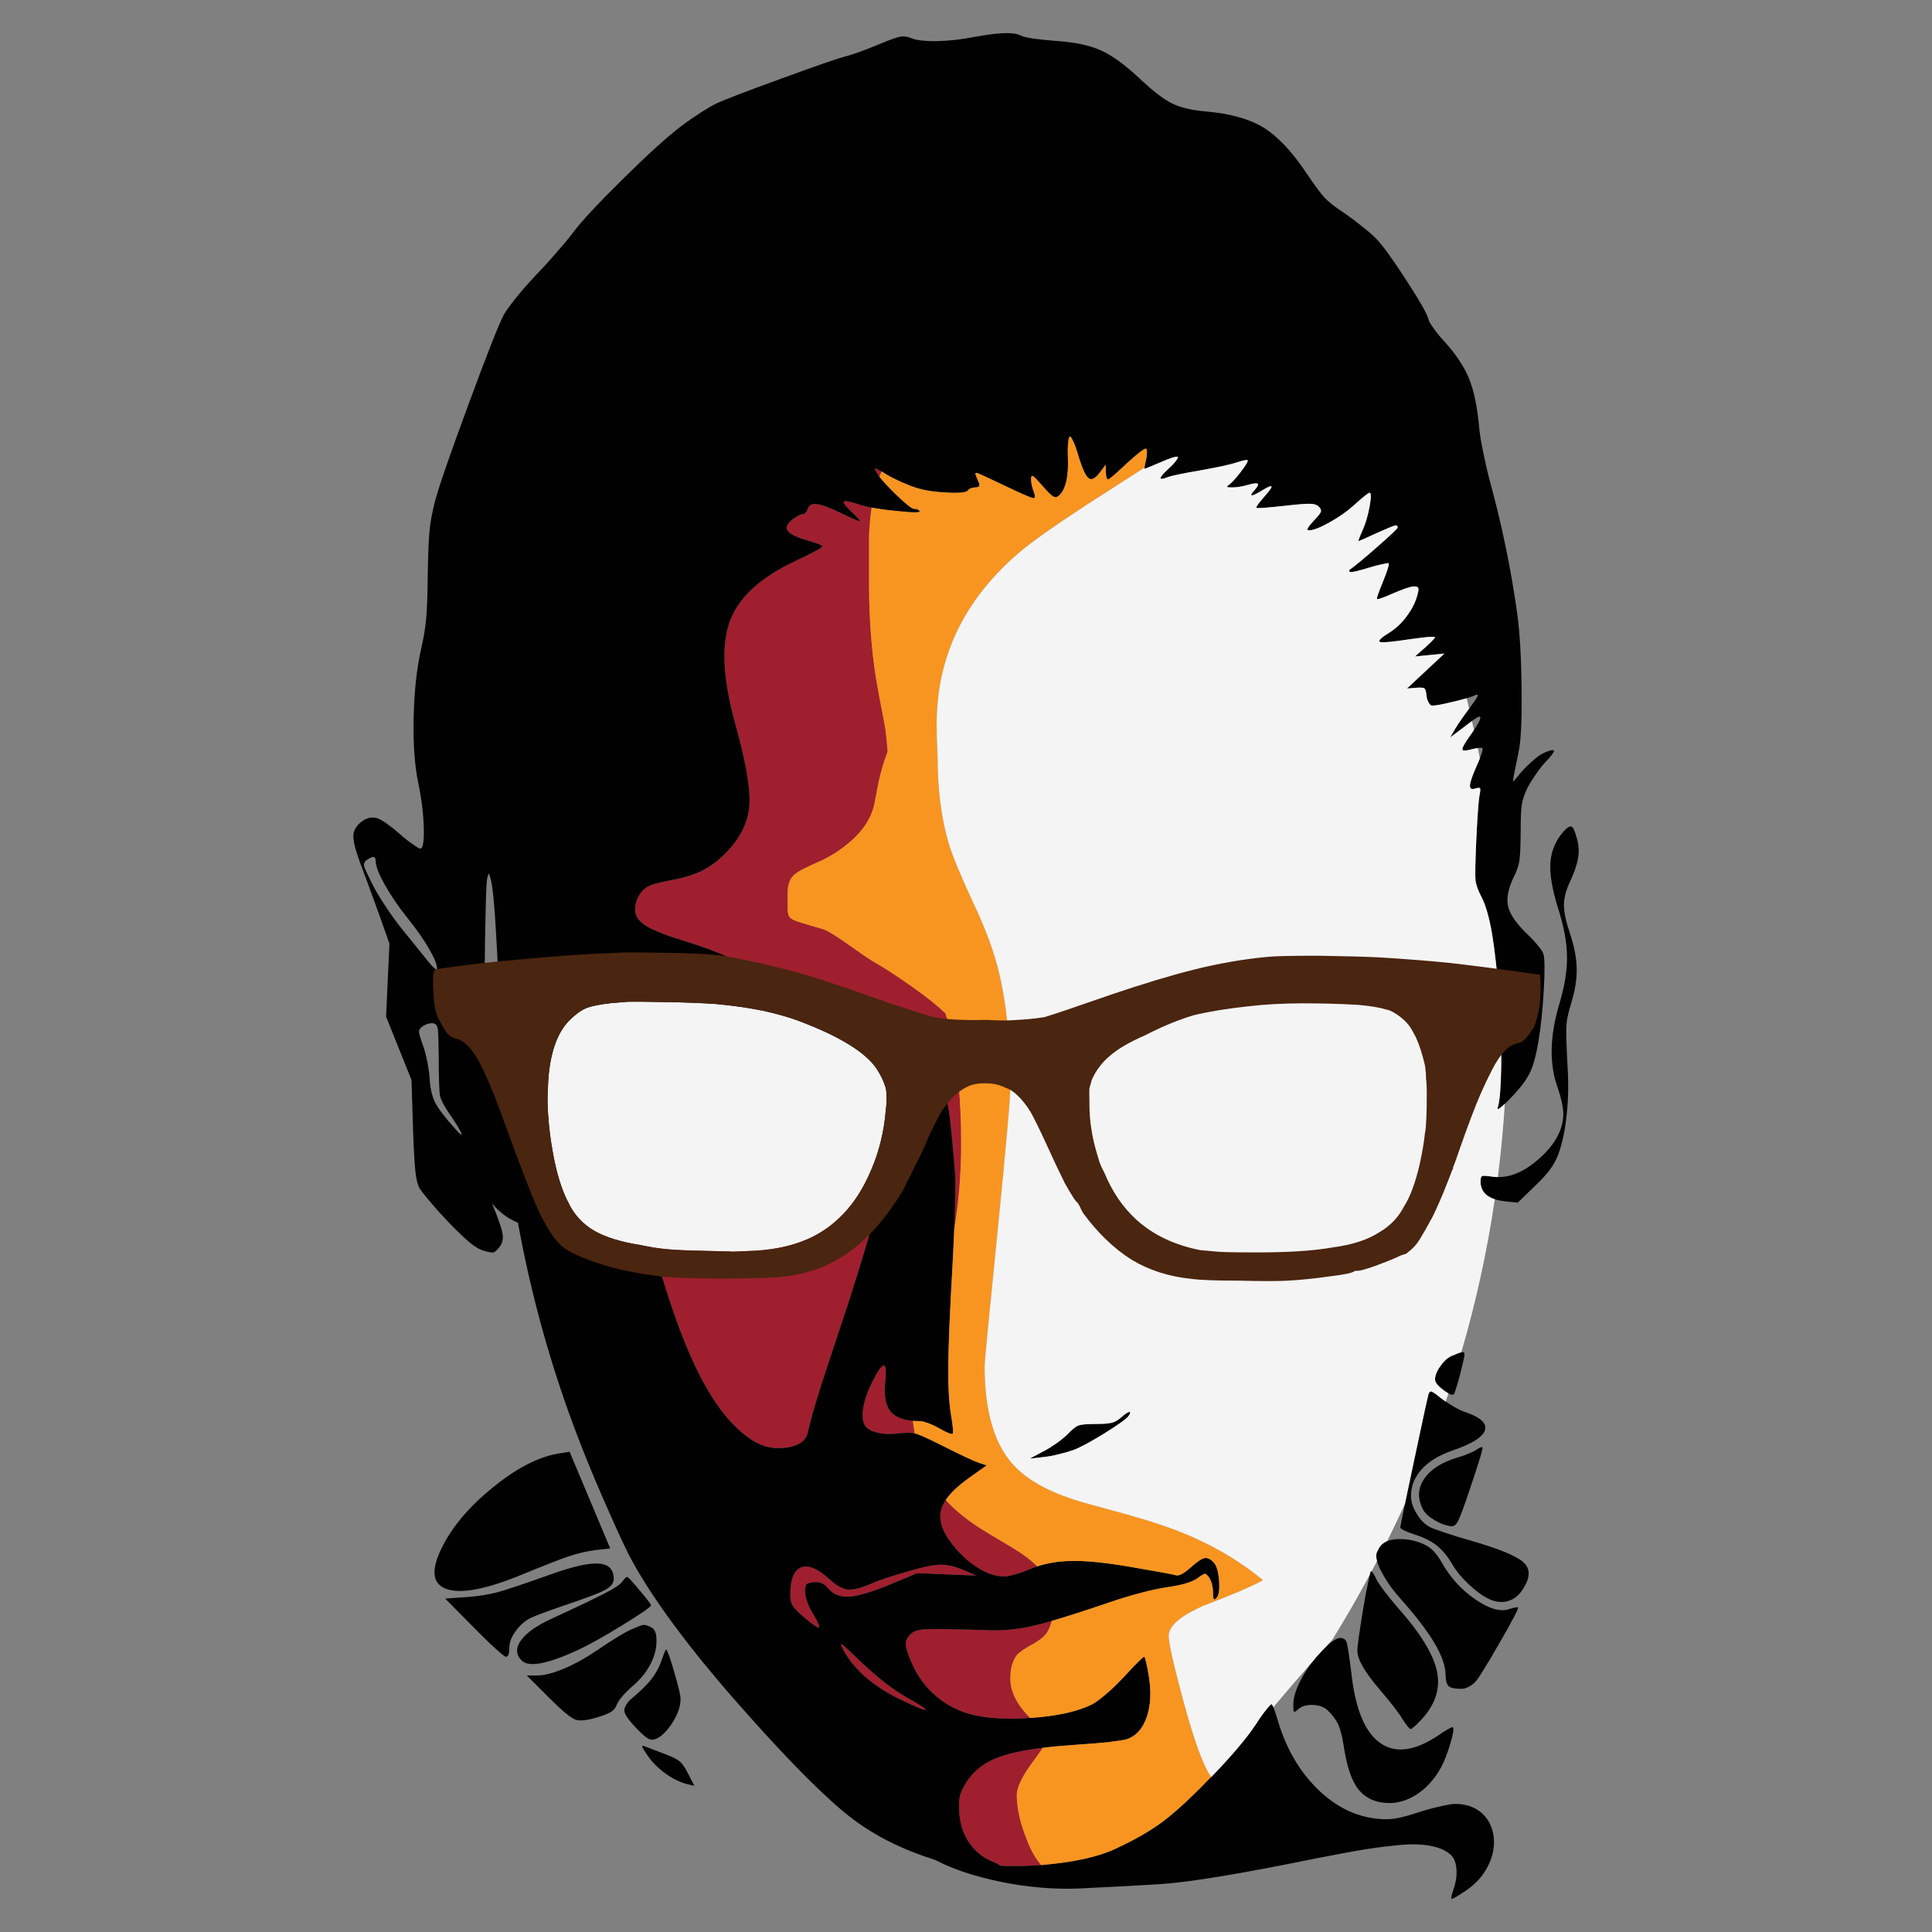 <?xml version="1.0" encoding="utf-8"?>
<!-- Generator: Adobe Illustrator 16.0.0, SVG Export Plug-In . SVG Version: 6.00 Build 0)  -->
<!DOCTYPE svg PUBLIC "-//W3C//DTD SVG 1.1//EN" "http://www.w3.org/Graphics/SVG/1.1/DTD/svg11.dtd">
<svg version="1.1" id="Layer_1" xmlns="http://www.w3.org/2000/svg" xmlns:xlink="http://www.w3.org/1999/xlink" x="0px" y="0px"
	 width="300px" height="300px" viewBox="0 0 300 300" enable-background="new 0 0 300 300" xml:space="preserve">
<rect x="0" y="0" width="300" height="300" fill="#808080" stroke="none"/>
<g>
	<path fill-rule="evenodd" clip-rule="evenodd" fill="#9F1F2E" d="M161.912,271.402c-0.396,0.619-0.912,1.349-1.547,2.19
		c-1.648,2.22-2.475,3.949-2.475,5.188c0,2.03,0.54,4.387,1.619,7.067c0.618,1.556,1.34,2.81,2.166,3.76
		c-2.176,0.159-4.262,0.199-6.261,0.119c-0.031-0.016-0.063-0.031-0.095-0.047c-0.381-0.239-0.849-0.468-1.404-0.689
		c-1.459-0.651-2.625-1.635-3.499-2.952c-0.872-1.316-1.364-2.84-1.475-4.569c-0.063-1.11-0.039-1.928,0.071-2.45
		c0.095-0.54,0.381-1.197,0.856-1.977c1.159-1.982,2.96-3.402,5.403-4.26C156.844,272.212,159.057,271.752,161.912,271.402z
		 M163.316,251.697c-0.191,0.763-0.46,1.396-0.809,1.904c-0.445,0.604-1.206,1.198-2.285,1.785c-1.143,0.618-1.911,1.15-2.309,1.595
		c-0.682,0.855-1.022,2.086-1.022,3.688c0,1.998,0.999,4.005,2.998,6.021c0.016,0.032,0.04,0.056,0.072,0.071h-0.024
		c-4.062,0.285-7.354,0.032-9.877-0.762c-1.84-0.587-3.482-1.523-4.926-2.808c-1.444-1.285-2.578-2.816-3.403-4.593
		c-0.698-1.539-1.063-2.618-1.094-3.237c-0.032-0.587,0.237-1.143,0.809-1.666c0.459-0.443,1.269-0.683,2.427-0.714
		c1.143-0.063,4.475-0.007,9.996,0.167c2.174,0.063,4.442-0.19,6.807-0.762C161.404,252.229,162.285,251.999,163.316,251.697z
		 M161.056,243.226c-0.428,0.143-0.849,0.301-1.262,0.476c-0.714,0.302-1.442,0.555-2.188,0.762
		c-0.762,0.222-1.317,0.333-1.666,0.333c-1.396,0-2.864-0.516-4.403-1.547c-1.539-0.999-2.927-2.373-4.164-4.117
		c-1.254-1.777-1.65-3.402-1.19-4.879c0.143-0.429,0.365-0.872,0.666-1.332c1.492,1.634,3.396,3.173,5.711,4.616
		c0.922,0.572,2.27,1.38,4.047,2.428c1.508,0.889,2.674,1.682,3.498,2.38C160.453,242.631,160.77,242.924,161.056,243.226z
		 M141.755,220.641c0.08,0.666,0.174,1.316,0.286,1.951c-0.619-0.142-1.42-0.15-2.404-0.022c-1.523,0.174-2.784,0.102-3.783-0.215
		c-1-0.301-1.595-0.81-1.785-1.523c-0.191-0.761-0.167-1.697,0.071-2.809c0.253-1.11,0.698-2.284,1.333-3.522
		c1.681-3.314,2.34-3.291,1.975,0.072c-0.222,2.173,0.072,3.728,0.881,4.665C139.026,220.03,140.169,220.498,141.755,220.641z
		 M148.181,190.799c0.048-1.08,0.08-2.127,0.096-3.143c0.079-2.871,0.079-4.735,0-5.593c-0.429-5.22-0.754-8.479-0.976-9.781
		c-0.222-1.349-0.666-2.704-1.333-4.069c-0.745-1.507-2.102-3.387-4.069-5.64c-1.983-2.253-3.776-3.975-5.378-5.164
		c-0.968-0.683-3.039-1.61-6.212-2.785c-3.205-1.188-7.187-2.499-11.946-3.927c-1.063-0.317-2.111-0.674-3.142-1.07
		c-1.063-0.413-1.816-0.754-2.261-1.023c-0.492-0.254-1.373-0.627-2.642-1.118c-1.332-0.493-2.673-0.944-4.021-1.356
		c-2.951-0.904-4.966-1.706-6.045-2.404c-1.094-0.683-1.642-1.516-1.642-2.499c0-0.745,0.19-1.45,0.571-2.118
		c0.381-0.666,0.881-1.157,1.5-1.475c0.492-0.302,1.816-0.651,3.974-1.048c1.872-0.364,3.443-0.888,4.712-1.571
		c1.27-0.682,2.515-1.681,3.737-2.998c2.03-2.206,3.118-4.585,3.26-7.14c0.143-2.539-0.595-6.71-2.213-12.518
		c-1.904-6.901-2.182-12.2-0.833-15.897c1.38-3.696,4.76-6.806,10.138-9.329c2.824-1.333,4.236-2.094,4.236-2.284
		c0-0.08-0.238-0.215-0.714-0.405c-0.492-0.174-1.079-0.365-1.761-0.571c-1.555-0.445-2.522-0.921-2.903-1.428
		c-0.364-0.508-0.15-1.079,0.643-1.714c0.318-0.238,0.635-0.452,0.952-0.643c0.317-0.158,0.547-0.237,0.69-0.237
		c0.159,0,0.317-0.079,0.476-0.238c0.159-0.16,0.271-0.357,0.333-0.595c0.206-0.587,0.674-0.833,1.404-0.738
		c0.746,0.079,1.976,0.531,3.688,1.357c2.015,0.968,3.022,1.396,3.022,1.285c0-0.143-0.515-0.698-1.546-1.666
		c-0.841-0.826-1.143-1.293-0.904-1.405c0.237-0.11,1.126,0.088,2.665,0.595c0.429,0.127,0.968,0.254,1.619,0.381
		c-0.206,1.333-0.341,2.785-0.405,4.355c0,0.016,0,2.507,0,7.474c0,6.203,0.5,11.891,1.5,17.063
		c0.587,3.015,0.936,4.871,1.047,5.568c0.143,1.111,0.254,2.245,0.333,3.404c-0.571,1.539-1.032,3.094-1.38,4.665
		c-0.19,0.92-0.42,2.103-0.69,3.546c-0.492,2.253-1.872,4.3-4.141,6.14c-1.127,0.937-2.372,1.746-3.736,2.428
		c-1.413,0.634-2.388,1.086-2.928,1.356c-0.92,0.429-1.571,0.881-1.951,1.357c-0.46,0.603-0.69,1.436-0.69,2.498
		c0,0.824,0,1.713,0,2.665c0.032,0.587,0.19,0.999,0.477,1.237c0.237,0.207,0.777,0.438,1.618,0.69
		c2.142,0.634,3.332,0.991,3.569,1.071c0.604,0.207,1.856,0.983,3.761,2.332c2.126,1.507,3.419,2.388,3.879,2.642
		c1.444,0.794,3.451,2.095,6.021,3.902c2.253,1.603,3.974,2.976,5.164,4.117c0.222,0.683,0.413,1.365,0.571,2.048
		c1.253,4.95,1.88,11.011,1.88,18.182C149.252,182.214,148.895,186.625,148.181,190.799z M136.9,73.234
		c-0.126,0.255-0.238,0.524-0.333,0.809c-0.254-0.317-0.437-0.586-0.547-0.809c-0.207-0.364-0.207-0.523,0-0.476
		C136.146,72.806,136.44,72.965,136.9,73.234z M95.301,152.149c0.635,0,1.404,0.063,2.309,0.19c0.888,0.127,1.642,0.294,2.261,0.5
		c2.602,0.762,7.171,2.991,13.708,6.688c6.489,3.712,11.408,6.869,14.755,9.471c4.411,3.428,7.029,6.49,7.854,9.187
		c0.825,2.696,0.476,7.013-1.047,12.946c-0.349,1.349-1.007,3.569-1.976,6.663c-0.968,3.142-1.959,6.203-2.975,9.187
		c-1.681,5.046-2.792,8.456-3.332,10.233c-0.555,1.793-1.031,3.538-1.428,5.236c-0.285,1.285-1.388,2.063-3.307,2.332
		c-1.904,0.284-3.658-0.088-5.26-1.119c-2.65-1.682-5.077-4.474-7.282-8.377c-2.206-3.887-4.323-9.115-6.354-15.683
		c-0.983-3.174-1.587-5.354-1.809-6.545c-0.222-1.19-0.199-2.126,0.071-2.809c0.317-0.824,0.793-1.364,1.428-1.617
		c0.651-0.224,1.555-0.198,2.713,0.07c1.84,0.445,3.847,0.23,6.021-0.643c2.189-0.889,4.879-2.562,8.068-5.021
		c1.983-1.523,3.395-2.491,4.236-2.903c0.856-0.413,1.499-0.444,1.927-0.096c0.143,0.126,0.278,0.293,0.404,0.5
		c0.112,0.206,0.167,0.396,0.167,0.571c0,0.158,0.04,0.27,0.119,0.333s0.174,0.063,0.285,0c0.111-0.08,0.214-0.238,0.31-0.476
		c0.079-0.239,0.119-0.485,0.119-0.738c0-0.444,0.143-0.737,0.428-0.881c0.302-0.127,1.079-0.254,2.333-0.381
		c2.205-0.237,3.451-0.469,3.736-0.689c0.286-0.238,0.103-0.849-0.547-1.832c-1.143-1.73-2.594-3.302-4.355-4.713
		c-1.746-1.428-3.72-2.625-5.926-3.593c-0.619-0.271-1.166-0.572-1.642-0.905c-0.492-0.333-0.769-0.595-0.833-0.785
		c-0.111-0.27-0.222-0.429-0.333-0.476c-0.111-0.032-0.262,0.047-0.452,0.238c-0.619,0.618-1.167,0.737-1.643,0.356
		c-0.46-0.396-0.579-1.079-0.357-2.048l0.333-1.521l-1.38,1.452c-1.555,1.665-2.197,1.601-1.928-0.191
		c0.063-0.443,0.048-0.793-0.047-1.047c-0.08-0.255-0.262-0.443-0.548-0.571c-0.762-0.396-2.094-0.635-3.998-0.714
		c-1.92-0.08-4.244,0-6.973,0.238c-4.077,0.38-6.703,0.538-7.877,0.476c-1.19-0.063-2.332-0.429-3.427-1.095
		c-1.967-1.143-2.999-2.459-3.094-3.951c-0.096-1.475,0.753-2.879,2.546-4.212c0.698-0.507,1.293-0.841,1.785-1
		C93.595,152.229,94.333,152.149,95.301,152.149z M126.334,245.677c-0.619,0.079-0.992,0.19-1.119,0.333
		c-0.143,0.176-0.206,0.604-0.19,1.285c0.016,0.396,0.135,0.912,0.357,1.547c0.222,0.619,0.5,1.183,0.833,1.688
		c0.729,1.223,1.055,1.945,0.976,2.167c-0.032,0.095-0.278-0.008-0.738-0.31c-0.444-0.301-0.96-0.706-1.547-1.214
		c-0.968-0.825-1.571-1.436-1.809-1.832c-0.254-0.396-0.381-0.937-0.381-1.618c0-2.46,0.556-3.903,1.666-4.332
		c1.111-0.46,2.594,0.159,4.451,1.856c1.015,0.938,1.936,1.459,2.761,1.57c0.793,0.096,1.943-0.174,3.451-0.809
		c1.396-0.619,3.45-1.309,6.164-2.07c2.205-0.65,3.847-0.976,4.926-0.976c1.08,0,2.341,0.316,3.784,0.952l1.666,0.738l-9.139-0.383
		l-4.355,1.81c-2.745,1.126-4.807,1.737-6.188,1.833c-1.38,0.095-2.451-0.301-3.212-1.19c-0.381-0.46-0.738-0.754-1.072-0.881
		C127.286,245.685,126.857,245.629,126.334,245.677z M143.707,265.477c-0.159,0.127-1.515-0.429-4.07-1.666
		c-4.093-2.015-6.965-4.513-8.615-7.496c-0.444-0.81-0.523-1.127-0.238-0.952c0.27,0.19,1.253,1.103,2.951,2.737
		c1.142,1.095,2.34,2.133,3.593,3.116c1.222,0.953,2.333,1.715,3.332,2.285C142.802,264.691,143.818,265.35,143.707,265.477z"/>
	<path fill="#010101" d="M243.803,136.871c-0.651,1.38-0.969,2.617-0.953,3.713c0,1.094,0.326,2.594,0.977,4.498
		c0.635,1.903,0.968,3.672,1,5.307c0.031,1.666-0.247,3.435-0.833,5.308c-0.477,1.537-0.73,2.743-0.763,3.616
		c-0.063,0.905,0,3.055,0.19,6.449c0.159,2.619,0.104,5.116-0.166,7.496c-0.254,2.396-0.698,4.436-1.332,6.117
		c-0.303,0.776-0.724,1.53-1.262,2.26c-0.539,0.73-1.302,1.563-2.284,2.499l-2.714,2.619l-2.165-0.239
		c-0.516-0.064-0.976-0.163-1.381-0.297c-1.476-0.479-2.214-1.403-2.214-2.773c0-0.475,0.088-0.753,0.263-0.832
		c0.175-0.063,0.697-0.032,1.57,0.095c0.284,0.042,0.57,0.066,0.857,0.071c2.078,0.035,4.211-0.916,6.401-2.855
		c2.507-2.221,3.76-4.562,3.76-7.02c0-0.413-0.079-1.009-0.237-1.786c-0.175-0.761-0.382-1.483-0.62-2.165
		c-1.348-3.665-1.268-8.021,0.238-13.065c0.826-2.745,1.224-5.188,1.19-7.33c-0.015-2.157-0.461-4.608-1.332-7.354
		c-0.969-3.045-1.381-5.488-1.238-7.329c0.143-1.84,0.857-3.466,2.142-4.878c0.523-0.556,0.913-0.763,1.166-0.62
		c0.255,0.159,0.524,0.777,0.811,1.857c0.285,1.016,0.341,2.015,0.166,2.999C244.896,134.197,244.484,135.412,243.803,136.871z
		 M104.13,267.929c1.031-1.477,1.546-2.856,1.546-4.142c0-0.54-0.317-1.889-0.951-4.045c-0.619-2.19-1.047-3.396-1.285-3.619
		c-0.063-0.063-0.333,0.596-0.81,1.977c-0.349,0.951-0.88,1.88-1.594,2.784c-0.73,0.889-1.722,1.848-2.975,2.879
		c-0.301,0.254-0.563,0.556-0.785,0.905c-0.223,0.349-0.333,0.658-0.333,0.928c0,0.523,0.587,1.404,1.761,2.642
		c1.174,1.27,2.007,1.903,2.499,1.903C102.092,270.141,103.067,269.402,104.13,267.929z M105.558,273.521
		c-0.396-0.333-1.134-0.706-2.213-1.119l-3.26-1.236c-0.301-0.144-0.413-0.096-0.333,0.143c0.095,0.222,0.413,0.722,0.952,1.499
		c0.714,0.983,1.618,1.864,2.712,2.642c1.079,0.761,2.15,1.285,3.213,1.57l1.19,0.286l-1.023-1.999
		C106.352,274.433,105.939,273.838,105.558,273.521z M226.918,209.979c-0.292,0.064-0.779,0.246-1.464,0.548
		c-0.635,0.27-1.23,0.802-1.785,1.594c-0.556,0.778-0.833,1.477-0.833,2.096c0,0.443,0.453,0.998,1.356,1.665
		c0.277,0.208,0.519,0.371,0.727,0.488c0.458,0.247,0.748,0.267,0.868,0.06c0.158-0.285,0.476-1.309,0.951-3.07
		c0.444-1.745,0.667-2.769,0.667-3.07c0-0.253-0.119-0.364-0.357-0.333C227.012,209.96,226.968,209.969,226.918,209.979z
		 M81.379,244.368c3.158-1.301,5.458-2.198,6.902-2.689c1.491-0.492,2.872-0.818,4.141-0.976l2.332-0.262l-6.307-15.017l-1.88,0.309
		c-3.078,0.54-6.441,2.3-10.091,5.283c-3.68,2.983-6.322,6.125-7.925,9.425c-1.713,3.506-1.396,5.624,0.952,6.354
		C71.836,247.509,75.794,246.7,81.379,244.368z M82.378,251.245c0.73-0.349,2.404-0.976,5.022-1.88
		c3.427-1.143,5.592-1.96,6.497-2.451c0.936-0.492,1.404-1.063,1.404-1.713c0-1.477-0.753-2.277-2.261-2.404
		c-1.507-0.126-3.942,0.405-7.306,1.594c-4.22,1.509-7.029,2.451-8.425,2.832c-1.428,0.382-3.015,0.636-4.76,0.762l-3.427,0.238
		l4.45,4.498c1.206,1.237,2.309,2.309,3.308,3.214c0.968,0.887,1.531,1.332,1.69,1.332c0.349,0,0.523-0.483,0.523-1.452
		c0-0.793,0.325-1.635,0.976-2.522C80.705,252.388,81.475,251.706,82.378,251.245z M89.78,256.195
		c1.618-0.745,3.903-2.022,6.854-3.831c2.966-1.824,4.45-2.856,4.45-3.094c0.016-0.143-0.547-0.889-1.689-2.237
		c-1.11-1.333-1.769-2.055-1.975-2.166c-0.08,0-0.191,0.056-0.333,0.167c-0.159,0.158-0.31,0.341-0.453,0.548
		c-0.222,0.396-1.15,1.015-2.784,1.855c-1.618,0.842-4.292,2.118-8.021,3.832c-2.411,1.095-4.045,2.229-4.902,3.403
		c-0.873,1.189-0.849,2.245,0.072,3.164C82.077,258.948,85.004,258.4,89.78,256.195z M98.181,261.86
		c1.174-0.984,2.094-2.095,2.76-3.333c0.667-1.254,1-2.482,1-3.688c0-0.634-0.063-1.111-0.19-1.428
		c-0.111-0.317-0.317-0.555-0.619-0.714c-0.524-0.286-0.936-0.413-1.238-0.382c-0.286,0.049-0.92,0.286-1.904,0.714
		c-1.047,0.478-2.729,1.5-5.045,3.071c-1.856,1.269-3.625,2.261-5.307,2.975c-1.713,0.729-3.142,1.094-4.284,1.094h-1.547
		l3.522,3.523c1.952,1.95,3.292,3.063,4.022,3.331c0.729,0.27,2.015,0.103,3.855-0.499c0.841-0.27,1.436-0.532,1.785-0.786
		c0.38-0.27,0.643-0.618,0.786-1.047c0.111-0.301,0.396-0.73,0.856-1.284C97.11,262.852,97.625,262.335,98.181,261.86z
		 M214.411,270.713c-2.348-1.587-3.848-5.022-4.497-10.306c-0.366-3.03-0.627-4.799-0.785-5.306
		c-0.144-0.51-0.484-0.762-1.024-0.762c-0.547,0-1.392,0.566-2.534,1.7c-0.178,0.181-0.363,0.375-0.56,0.584
		c-0.423,0.445-0.819,0.905-1.189,1.38c-0.691,0.884-1.295,1.819-1.809,2.809c-0.794,1.522-1.189,2.815-1.189,3.879
		c0,0.667,0.031,1.031,0.095,1.096c0.079,0.078,0.293-0.041,0.643-0.358c0.539-0.491,1.301-0.721,2.284-0.689
		c0.969,0.031,1.738,0.309,2.308,0.833c0.763,0.729,1.318,1.475,1.667,2.236c0.333,0.761,0.619,1.92,0.857,3.475
		c0.428,2.793,1.086,4.855,1.975,6.188c0.904,1.333,2.182,2.133,3.832,2.402c1.761,0.302,3.482-0.039,5.164-1.022
		c1.665-0.984,3.045-2.467,4.141-4.45c0.508-0.952,0.983-2.183,1.428-3.688c0.443-1.492,0.571-2.333,0.381-2.523
		c-0.032-0.048-0.277,0.056-0.737,0.311c-0.477,0.253-1,0.586-1.57,0.999C219.702,271.895,216.743,272.299,214.411,270.713z
		 M216.958,249.531c-0.667-0.776-1.324-1.586-1.975-2.427c-0.62-0.824-1.024-1.42-1.215-1.784c-0.354-0.749-0.615-1.188-0.785-1.321
		c-0.035-0.024-0.068-0.036-0.095-0.036c-0.037,0-0.105,0.198-0.202,0.595c-0.062,0.271-0.136,0.637-0.227,1.096
		c-0.254,1.126-0.508,2.466-0.762,4.021c-0.619,3.76-0.928,5.974-0.928,6.64c0.016,0.729,0.317,1.587,0.904,2.57
		c0.57,0.999,1.507,2.252,2.809,3.761c1.65,1.935,2.744,3.362,3.283,4.283c0.666,1.031,1.096,1.546,1.285,1.546
		c0.176,0,0.698-0.452,1.571-1.355c2.221-2.349,3.062-4.863,2.522-7.545C222.591,256.878,220.528,253.53,216.958,249.531z
		 M235.068,136.156c-0.889,1.841-1.182,3.388-0.881,4.642c0.317,1.269,1.365,2.744,3.142,4.427c0.587,0.555,1.11,1.127,1.57,1.714
		c0.477,0.569,0.737,0.999,0.785,1.285c0.19,0.76,0.199,2.649,0.024,5.663c-0.175,2.998-0.443,5.576-0.81,7.734
		c-0.413,2.602-0.976,4.466-1.689,5.593c-0.571,0.999-1.547,2.198-2.928,3.594c-0.224,0.224-0.426,0.422-0.606,0.595
		c-0.934,0.875-1.295,1.034-1.082,0.476c0.285-0.793,0.46-2.911,0.522-6.354c0.048-3.458-0.039-6.742-0.262-9.853
		c-0.348-4.585-0.737-8.146-1.166-10.685c-0.443-2.57-0.991-4.475-1.642-5.711c-0.556-1.063-0.864-1.944-0.929-2.643
		c-0.063-0.698-0.031-2.562,0.096-5.593c0.19-4.109,0.365-6.607,0.523-7.497c0.127-0.633,0.159-1.006,0.096-1.118
		c-0.08-0.127-0.317-0.127-0.715,0c-0.602,0.206-0.888,0.047-0.855-0.476c0.031-0.54,0.388-1.571,1.07-3.094
		c0.178-0.391,0.332-0.76,0.465-1.107c0.094-0.246,0.177-0.479,0.249-0.702c0.175-0.508,0.222-0.793,0.143-0.856
		c-0.076-0.087-0.314-0.099-0.714-0.037c-0.266,0.036-0.599,0.103-1,0.203c-0.936,0.254-1.403,0.246-1.403-0.024
		c0-0.285,0.461-1.071,1.38-2.356c0.155-0.219,0.298-0.424,0.429-0.618c0.599-0.884,0.924-1.494,0.976-1.833
		c0.063-0.397-0.302-0.302-1.095,0.285l-0.19,0.143l-3.38,2.547l0.786-1.357c0.468-0.775,1.187-1.814,2.154-3.118
		c0.08-0.107,0.163-0.219,0.249-0.333c1.079-1.428,1.349-2.023,0.81-1.785c-0.38,0.168-0.859,0.339-1.439,0.512
		c-0.682,0.206-1.504,0.417-2.463,0.63c-1.763,0.429-2.785,0.587-3.07,0.477c-0.143-0.081-0.286-0.262-0.429-0.547
		c-0.158-0.303-0.254-0.636-0.285-1c-0.048-0.604-0.159-0.969-0.333-1.095c-0.144-0.111-0.556-0.143-1.238-0.095l-1.451,0.118
		l5.807-5.426l-4.57,0.453l1.571-1.381c1.032-0.936,1.547-1.476,1.547-1.618c0-0.063-0.38-0.072-1.143-0.024
		c-0.745,0.08-1.642,0.191-2.689,0.333c-2.697,0.413-4.251,0.564-4.664,0.452c-0.429-0.126,0.008-0.594,1.31-1.404
		c1.078-0.666,2.022-1.555,2.832-2.666c0.824-1.11,1.38-2.252,1.665-3.426c0.127-0.476,0.15-0.786,0.072-0.929
		c-0.063-0.142-0.286-0.214-0.667-0.214c-0.222,0-0.65,0.104-1.285,0.309c-0.618,0.222-1.262,0.477-1.929,0.762
		c-1.569,0.699-2.41,0.992-2.521,0.881c-0.078-0.096,0.238-1.008,0.952-2.737c0.698-1.745,0.983-2.681,0.856-2.808
		c-0.047-0.048-0.372,0-0.976,0.142c-0.571,0.111-1.245,0.286-2.023,0.524c-0.761,0.238-1.443,0.428-2.046,0.571
		c-0.57,0.126-0.896,0.159-0.976,0.095c-0.127-0.126-0.135-0.238-0.024-0.333c0.778-0.54,2.213-1.729,4.309-3.57
		c2.094-1.84,3.141-2.832,3.141-2.975c0-0.286-0.15-0.388-0.452-0.309c-0.301,0.08-1.222,0.459-2.761,1.142
		c-1.809,0.841-2.76,1.262-2.856,1.262c-0.078,0,0.151-0.612,0.69-1.833c0.429-0.983,0.771-2.166,1.023-3.546
		c0.254-1.412,0.254-2.118,0-2.118c-0.206,0-1.023,0.65-2.45,1.951c-1.063,0.952-2.317,1.833-3.761,2.642
		c-1.476,0.824-2.546,1.237-3.213,1.237c-0.238,0-0.294-0.111-0.166-0.333c0.11-0.238,0.42-0.626,0.928-1.166
		c0.65-0.682,1.016-1.142,1.095-1.38c0.078-0.238-0.023-0.5-0.31-0.786c-0.285-0.285-0.714-0.436-1.285-0.452
		c-0.588-0.032-1.855,0.063-3.808,0.286c-2.982,0.333-4.514,0.444-4.593,0.333c-0.112-0.095,0.254-0.626,1.095-1.595
		c0.841-0.936,1.254-1.499,1.237-1.689c-0.031-0.191-0.483-0.016-1.356,0.524c-0.889,0.539-1.443,0.816-1.666,0.832
		c-0.237,0-0.111-0.27,0.38-0.809c0.477-0.54,0.644-0.873,0.5-0.999c-0.174-0.127-0.697-0.063-1.57,0.19
		c-0.888,0.254-1.705,0.381-2.45,0.381c-0.444,0-0.69-0.024-0.738-0.071c-0.032-0.063,0.104-0.207,0.404-0.429
		c0.396-0.302,0.968-0.937,1.714-1.904c0.729-0.952,1.094-1.539,1.094-1.761c0-0.174-0.522-0.095-1.57,0.238
		c-1.016,0.349-2.911,0.769-5.688,1.261c-2.808,0.476-4.528,0.833-5.164,1.071c-0.793,0.302-1.165,0.341-1.118,0.119
		c0.047-0.238,0.499-0.753,1.354-1.547c0.445-0.396,0.786-0.762,1.024-1.094c0.27-0.35,0.373-0.555,0.31-0.619
		c-0.079-0.08-0.372-0.04-0.88,0.118c-0.508,0.159-1.096,0.389-1.762,0.691c-1.587,0.682-2.428,1.023-2.521,1.023
		c-0.032,0-0.041-0.056-0.024-0.167c0.015-0.222,0.104-0.649,0.261-1.285c0.081-0.396,0.12-0.753,0.12-1.07
		c0-0.334-0.047-0.532-0.143-0.595c-0.096-0.048-0.438,0.15-1.024,0.595c-0.571,0.459-1.222,1.023-1.951,1.689
		c-1.761,1.666-2.736,2.499-2.927,2.499c-0.096,0-0.175-0.11-0.237-0.333c-0.064-0.222-0.097-0.492-0.097-0.809l-0.023-1.142
		l-0.856,1.142c-0.762,1.031-1.38,1.332-1.856,0.904c-0.492-0.428-1.071-1.801-1.737-4.117c-0.221-0.698-0.443-1.261-0.666-1.69
		c-0.206-0.46-0.365-0.659-0.476-0.595c-0.111,0.064-0.19,0.397-0.238,0.999c-0.064,0.604-0.079,1.302-0.048,2.095
		c0.079,1.54-0.008,2.84-0.262,3.903c-0.254,1.032-0.643,1.761-1.166,2.19c-0.286,0.238-0.572,0.27-0.856,0.095
		c-0.303-0.174-0.841-0.706-1.619-1.595c-0.744-0.857-1.229-1.364-1.451-1.523c-0.238-0.142-0.357-0.024-0.357,0.357
		c0,0.651,0.135,1.309,0.404,1.975c0.254,0.698,0.254,1.048,0,1.048c-0.301,0-1.649-0.572-4.045-1.714
		c-2.666-1.269-4.196-1.983-4.594-2.142c-0.381-0.142-0.491-0.031-0.333,0.334l0.501,1.237c0.157,0.412-0.041,0.619-0.596,0.619
		c-0.238,0-0.468,0.047-0.69,0.143c-0.206,0.079-0.341,0.174-0.405,0.285c-0.222,0.35-1.285,0.476-3.189,0.381
		c-1.904-0.079-3.521-0.325-4.854-0.738c-0.698-0.221-1.499-0.531-2.403-0.928c-0.905-0.413-1.65-0.793-2.237-1.142
		c-0.286-0.191-0.54-0.341-0.762-0.453c-0.46-0.269-0.754-0.428-0.88-0.476c-0.207-0.047-0.207,0.112,0,0.476
		c0.111,0.223,0.293,0.492,0.547,0.809c0.523,0.667,1.333,1.54,2.427,2.619c1.619,1.57,2.602,2.356,2.951,2.356
		c0.413,0,0.698,0.111,0.856,0.333c0.159,0.27-1.031,0.27-3.569,0c-1.587-0.159-2.879-0.333-3.879-0.524
		c-0.651-0.126-1.19-0.253-1.619-0.381c-1.539-0.507-2.428-0.706-2.665-0.595c-0.238,0.112,0.063,0.58,0.904,1.405
		c1.031,0.967,1.546,1.523,1.546,1.666c0,0.111-1.007-0.317-3.022-1.285c-1.713-0.826-2.943-1.278-3.688-1.357
		c-0.73-0.095-1.198,0.15-1.404,0.738c-0.063,0.238-0.174,0.436-0.333,0.595c-0.158,0.159-0.317,0.238-0.476,0.238
		c-0.143,0-0.373,0.08-0.69,0.237c-0.317,0.191-0.634,0.405-0.952,0.643c-0.793,0.635-1.007,1.206-0.643,1.714
		c0.381,0.507,1.349,0.983,2.903,1.428c0.683,0.206,1.27,0.396,1.761,0.571c0.476,0.19,0.714,0.326,0.714,0.405
		c0,0.19-1.412,0.951-4.236,2.284c-5.378,2.523-8.758,5.632-10.138,9.329c-1.349,3.697-1.071,8.997,0.833,15.897
		c1.618,5.808,2.356,9.979,2.213,12.518c-0.143,2.554-1.23,4.934-3.26,7.14c-1.222,1.316-2.467,2.316-3.737,2.998
		c-1.269,0.684-2.84,1.207-4.712,1.571c-2.158,0.396-3.482,0.746-3.974,1.048c-0.619,0.317-1.119,0.809-1.5,1.475
		c-0.38,0.668-0.571,1.373-0.571,2.118c0,0.983,0.547,1.816,1.642,2.499c1.079,0.698,3.094,1.5,6.045,2.404
		c1.349,0.412,2.689,0.863,4.021,1.356c1.27,0.491,2.15,0.864,2.642,1.118c0.444,0.27,1.198,0.61,2.261,1.023
		c1.031,0.396,2.079,0.753,3.142,1.07c4.76,1.428,8.742,2.738,11.946,3.927c3.173,1.175,5.244,2.103,6.212,2.785
		c1.602,1.189,3.395,2.911,5.378,5.164c1.967,2.253,3.324,4.133,4.069,5.64c0.667,1.365,1.111,2.721,1.333,4.069
		c0.222,1.302,0.547,4.562,0.976,9.781c0.079,0.857,0.079,2.722,0,5.593c-0.016,1.016-0.048,2.063-0.096,3.143
		c-0.079,1.903-0.174,3.878-0.285,5.925c-0.397,6.807-0.611,11.891-0.643,15.255c-0.032,3.363,0.111,5.949,0.428,7.758
		c0.302,1.777,0.382,2.745,0.239,2.903c-0.08,0.063-0.326,0.009-0.738-0.166c-0.396-0.159-0.849-0.389-1.356-0.69
		c-0.523-0.302-1.079-0.563-1.666-0.785c-0.603-0.223-1.063-0.333-1.381-0.333c-0.364,0-0.706-0.009-1.023-0.024
		c-1.586-0.143-2.729-0.61-3.427-1.403c-0.809-0.938-1.103-2.492-0.881-4.665c0.365-3.363-0.294-3.387-1.975-0.072
		c-0.634,1.238-1.079,2.412-1.333,3.522c-0.238,1.111-0.262,2.048-0.071,2.809c0.19,0.714,0.785,1.223,1.785,1.523
		c0.999,0.316,2.26,0.389,3.783,0.215c0.984-0.128,1.785-0.119,2.404,0.022c0.095,0.017,0.182,0.032,0.262,0.048
		c0.619,0.19,1.983,0.817,4.093,1.88c2.935,1.477,4.799,2.349,5.593,2.619l1.214,0.404l-2.737,1.95
		c-1.682,1.206-2.888,2.348-3.618,3.428c-0.301,0.46-0.523,0.903-0.666,1.332c-0.46,1.477-0.063,3.102,1.19,4.879
		c1.237,1.744,2.625,3.118,4.164,4.117c1.539,1.031,3.007,1.547,4.403,1.547c0.349,0,0.904-0.111,1.666-0.333
		c0.746-0.207,1.475-0.46,2.188-0.762c0.413-0.175,0.834-0.333,1.262-0.476c1.603-0.523,3.301-0.802,5.094-0.833
		c2.268-0.08,5.378,0.222,9.327,0.903c4.363,0.746,6.736,1.183,7.116,1.31c0.477,0.144,1.262-0.277,2.355-1.262
		c0.938-0.84,1.635-1.309,2.096-1.403c0.475-0.08,0.96,0.158,1.45,0.714c0.43,0.476,0.699,1.42,0.811,2.832
		c0.095,1.412-0.048,2.3-0.429,2.665c-0.206,0.222-0.341,0.27-0.403,0.144c-0.081-0.128-0.12-0.485-0.12-1.072
		c0-0.381-0.056-0.792-0.166-1.237c-0.128-0.443-0.27-0.784-0.43-1.023c-0.285-0.396-0.508-0.594-0.665-0.594
		c-0.16,0.016-0.54,0.246-1.144,0.689c-0.809,0.603-2.38,1.071-4.712,1.404c-0.951,0.127-2.293,0.413-4.021,0.856
		c-1.73,0.461-3.332,0.944-4.808,1.452c-3.775,1.284-6.806,2.261-9.091,2.927c-1.031,0.302-1.912,0.532-2.641,0.69
		c-2.364,0.571-4.633,0.824-6.807,0.762c-5.521-0.174-8.853-0.229-9.996-0.167c-1.158,0.031-1.967,0.271-2.427,0.714
		c-0.572,0.523-0.841,1.079-0.809,1.666c0.031,0.619,0.396,1.698,1.094,3.237c0.825,1.776,1.959,3.308,3.403,4.593
		c1.444,1.284,3.086,2.221,4.926,2.808c2.523,0.794,5.815,1.047,9.877,0.762h0.024c4.061-0.271,7.242-0.959,9.542-2.07
		c0.509-0.254,1.223-0.77,2.143-1.547c0.935-0.794,1.84-1.658,2.713-2.594c2.031-2.189,3.133-3.284,3.308-3.284
		c0.063,0,0.166,0.285,0.309,0.856c0.144,0.603,0.278,1.31,0.405,2.118c0.412,2.475,0.302,4.617-0.332,6.426
		c-0.636,1.808-1.675,2.943-3.12,3.402c-0.364,0.111-1.315,0.263-2.854,0.452c-1.586,0.159-3.26,0.294-5.021,0.405
		c-1.904,0.127-3.618,0.285-5.142,0.476c-2.855,0.35-5.068,0.81-6.639,1.38c-2.443,0.857-4.244,2.277-5.403,4.26
		c-0.476,0.779-0.761,1.437-0.856,1.977c-0.11,0.522-0.135,1.34-0.071,2.45c0.111,1.729,0.603,3.253,1.475,4.569
		c0.874,1.317,2.04,2.301,3.499,2.952c0.556,0.222,1.023,0.45,1.404,0.689c0.031,0.016,0.063,0.031,0.095,0.047
		c1.999,0.08,4.085,0.04,6.261-0.119c0.063-0.016,0.125-0.022,0.189-0.022c4.823-0.413,8.568-1.23,11.232-2.451
		c2.665-1.238,4.878-2.469,6.64-3.688c2.048-1.396,4.743-3.824,8.091-7.283c0.097-0.079,0.183-0.158,0.263-0.237
		c3.204-3.316,5.512-6.045,6.925-8.188c0.587-0.92,1.134-1.689,1.643-2.309c0.491-0.619,0.77-0.88,0.833-0.785
		c0.055,0.056,0.131,0.206,0.226,0.453c0.187,0.453,0.444,1.23,0.774,2.331c1.284,4.204,3.322,7.672,6.115,10.4
		c2.792,2.729,5.895,4.26,9.305,4.593c1.032,0.111,1.952,0.096,2.761-0.048c0.825-0.126,2.063-0.459,3.713-0.999
		c1.079-0.349,2.166-0.643,3.26-0.88c1.079-0.255,1.841-0.382,2.285-0.382c1.729,0,3.134,0.491,4.212,1.476
		c1,0.92,1.595,2.118,1.786,3.594c0.174,1.476-0.097,2.951-0.811,4.426c-0.761,1.587-1.935,2.911-3.521,3.976
		c-1.381,0.935-2.118,1.355-2.214,1.261c-0.094-0.095,0.008-0.587,0.311-1.476c0.38-1.096,0.53-2.142,0.452-3.141
		c-0.08-1-0.373-1.738-0.881-2.214c-0.54-0.492-1.245-0.872-2.118-1.142c-1.127-0.35-2.547-0.51-4.261-0.477
		c-0.983,0.031-2.149,0.135-3.498,0.31c-0.095,0-0.19,0.008-0.285,0.023c-1.92,0.223-4.196,0.587-6.83,1.096
		c-1.285,0.237-2.657,0.499-4.117,0.783c-11.613,2.38-19.689,3.705-24.227,3.977c-4.553,0.269-8.727,0.491-12.519,0.665
		c-3.823,0.143-7.765-0.189-11.827-0.999c-4.078-0.842-7.417-1.928-10.019-3.26c-0.159-0.081-0.293-0.144-0.405-0.191
		c-4.981-1.57-9.226-3.681-12.731-6.33c-3.824-2.888-9.29-8.321-16.397-16.302c-8.25-9.233-14.176-17.096-17.777-23.584
		c-0.761-1.349-1.943-3.84-3.545-7.473c-1.619-3.618-3.007-6.901-4.165-9.853c-4.299-10.805-7.56-21.981-9.781-33.531
		c-2.189-11.535-3.3-23.133-3.332-34.794c0-3.522-0.135-7.472-0.405-11.851c-0.238-4.331-0.5-7.101-0.785-8.307
		c-0.159-0.697-0.27-1.063-0.333-1.094c-0.047-0.031-0.135,0.189-0.262,0.666c-0.175,0.65-0.318,6.259-0.429,16.825
		c-0.111,10.582-0.349,17.206-0.714,19.871c-0.333,2.523-0.357,4.832-0.071,6.926c0.301,2.109,0.952,4.403,1.951,6.877
		c0.968,2.333,1.516,3.911,1.642,4.736c0.143,0.826-0.032,1.531-0.523,2.118c-0.365,0.46-0.674,0.722-0.928,0.786
		c-0.254,0.031-0.762-0.064-1.523-0.286c-0.635-0.19-1.341-0.611-2.118-1.262c-0.793-0.65-1.904-1.714-3.332-3.188
		c-1.031-1.079-1.991-2.149-2.879-3.213c-0.873-1.016-1.412-1.714-1.619-2.095c-0.285-0.522-0.492-1.396-0.619-2.617
		c-0.126-1.19-0.246-3.332-0.357-6.426l-0.238-7.687l-3.95-9.853l0.523-11.328l-1.618-4.569c-1.285-3.569-2.277-6.267-2.975-8.092
		c-0.73-1.983-1.063-3.396-1-4.236c0.063-0.841,0.579-1.586,1.547-2.238c0.762-0.475,1.508-0.578,2.237-0.309
		c0.73,0.271,1.864,1.072,3.403,2.404c0.714,0.635,1.396,1.174,2.047,1.619c0.619,0.443,1,0.666,1.143,0.666
		c0.428,0,0.611-1.104,0.547-3.308c-0.063-2.19-0.349-4.482-0.856-6.878c-0.571-2.712-0.809-6.131-0.714-10.257
		c0.095-4.093,0.492-7.663,1.19-10.709c0.365-1.57,0.619-3.117,0.762-4.64c0.126-1.492,0.206-3.752,0.238-6.783
		c0.047-3.252,0.143-5.544,0.286-6.877c0.126-1.317,0.413-2.84,0.857-4.57c0.634-2.348,2.372-7.361,5.211-15.041
		c2.84-7.71,4.657-12.319,5.45-13.826c0.302-0.556,0.928-1.428,1.88-2.618c0.952-1.174,1.943-2.309,2.975-3.403
		c1.031-1.063,2.118-2.253,3.26-3.57c1.126-1.285,1.975-2.308,2.546-3.07c1.38-1.84,4.006-4.665,7.877-8.472
		c3.855-3.808,6.838-6.513,8.948-8.115c0.92-0.698,1.943-1.412,3.069-2.142c1.08-0.683,1.913-1.167,2.499-1.452
		c1.396-0.635,4.736-1.912,10.02-3.832c5.299-1.935,8.543-3.062,9.733-3.379c1.365-0.349,3.197-1.007,5.498-1.975
		c1.65-0.682,2.737-1.071,3.26-1.166c0.523-0.096,1.079-0.024,1.666,0.214c0.809,0.349,2.149,0.508,4.021,0.476
		s3.848-0.254,5.926-0.667c1.968-0.349,3.507-0.539,4.616-0.571c1.127-0.032,1.984,0.103,2.571,0.405
		c0.239,0.143,0.888,0.294,1.95,0.452c1.049,0.143,2.19,0.262,3.428,0.357c2.919,0.19,5.251,0.683,6.996,1.475
		c1.73,0.778,3.77,2.269,6.118,4.475c2.014,1.888,3.656,3.141,4.926,3.76c1.283,0.634,3.021,1.047,5.211,1.237
		c3.761,0.317,6.751,1.15,8.972,2.499c2.206,1.364,4.427,3.72,6.664,7.068c1.222,1.824,2.157,3.094,2.808,3.808
		c0.682,0.713,1.706,1.515,3.07,2.403c0.856,0.586,1.77,1.269,2.736,2.046c0.984,0.778,1.729,1.428,2.238,1.951
		c1.016,1.048,2.562,3.181,4.64,6.402c2.095,3.221,3.245,5.244,3.451,6.069c0.063,0.302,0.333,0.777,0.81,1.428
		c0.443,0.635,0.951,1.262,1.523,1.88c1.871,2.03,3.196,4.006,3.974,5.926c0.777,1.888,1.309,4.475,1.595,7.759
		c0.078,0.873,0.285,2.118,0.618,3.736c0.333,1.634,0.689,3.165,1.07,4.593c1.842,6.759,3.229,13.47,4.165,20.134
		c0.429,2.982,0.666,6.941,0.714,11.875c0.064,4.934-0.094,8.25-0.476,9.948l-0.714,3.522c-0.111,0.619-0.15,0.936-0.119,0.952
		c0.048,0.048,0.223-0.127,0.524-0.523c0.761-0.968,1.547-1.801,2.355-2.499c0.792-0.729,1.483-1.214,2.07-1.452
		c0.921-0.381,1.381-0.453,1.381-0.214c0,0.238-0.452,0.824-1.357,1.761c-0.443,0.476-0.928,1.094-1.452,1.856
		c-0.522,0.762-0.943,1.436-1.261,2.024c-0.491,1.015-0.793,1.887-0.904,2.617c-0.127,0.778-0.189,2.244-0.189,4.403
		c-0.017,2.142-0.08,3.585-0.191,4.332C235.813,134.404,235.527,135.253,235.068,136.156z M66.529,149.342
		c0.365,0.46,0.682,0.801,0.951,1.022c0.255,0.206,0.382,0.229,0.382,0.072c0-0.65-0.421-1.698-1.262-3.142
		c-0.825-1.428-1.92-2.991-3.284-4.688c-1.428-1.794-2.61-3.522-3.546-5.188c-0.952-1.697-1.428-2.92-1.428-3.665
		c-0.016-0.428-0.127-0.658-0.333-0.69c-0.223-0.016-0.587,0.15-1.095,0.5c-0.333,0.254-0.453,0.58-0.357,0.976
		c0.111,0.396,0.563,1.373,1.356,2.927c0.46,0.92,1.143,2.054,2.047,3.403c0.873,1.316,1.689,2.443,2.451,3.379L66.529,149.342z
		 M71.622,175.924c-0.207-0.508-0.856-1.555-1.952-3.142c-0.792-1.189-1.245-2.078-1.356-2.665c-0.111-0.619-0.175-2.594-0.19-5.926
		c-0.016-2.428-0.063-3.903-0.143-4.427c-0.079-0.522-0.325-0.817-0.737-0.881c-0.222-0.016-0.492,0.016-0.81,0.096
		c-0.317,0.096-0.586,0.223-0.809,0.381c-0.38,0.285-0.571,0.563-0.571,0.833c0,0.253,0.214,0.983,0.643,2.189
		c0.237,0.666,0.46,1.516,0.667,2.546c0.19,1,0.31,1.881,0.357,2.642c0.095,1.492,0.373,2.69,0.833,3.594
		c0.476,0.952,1.499,2.301,3.07,4.046C71.479,176.193,71.813,176.432,71.622,175.924z M137.329,261.216
		c-1.253-0.983-2.451-2.021-3.593-3.116c-1.698-1.635-2.681-2.547-2.951-2.737c-0.286-0.175-0.206,0.143,0.238,0.952
		c1.65,2.983,4.522,5.481,8.615,7.496c2.555,1.237,3.911,1.793,4.07,1.666c0.111-0.127-0.905-0.785-3.046-1.976
		C139.661,262.931,138.551,262.169,137.329,261.216z M131.594,246.818c-0.825-0.111-1.746-0.633-2.761-1.57
		c-1.856-1.697-3.34-2.316-4.451-1.856c-1.11,0.429-1.666,1.872-1.666,4.332c0,0.682,0.127,1.222,0.381,1.618
		c0.238,0.396,0.841,1.007,1.809,1.832c0.587,0.508,1.103,0.913,1.547,1.214c0.46,0.302,0.706,0.404,0.738,0.31
		c0.079-0.222-0.246-0.944-0.976-2.167c-0.333-0.506-0.611-1.069-0.833-1.688c-0.222-0.635-0.341-1.15-0.357-1.547
		c-0.016-0.682,0.047-1.109,0.19-1.285c0.127-0.143,0.5-0.254,1.119-0.333c0.523-0.048,0.952,0.008,1.284,0.166
		c0.333,0.127,0.69,0.421,1.072,0.881c0.761,0.89,1.832,1.285,3.212,1.19c1.38-0.096,3.443-0.707,6.188-1.833l4.355-1.81
		l9.139,0.383l-1.666-0.738c-1.443-0.636-2.705-0.952-3.784-0.952c-1.079,0-2.721,0.325-4.926,0.976
		c-2.713,0.762-4.768,1.451-6.164,2.07C133.537,246.645,132.387,246.914,131.594,246.818z M97.61,152.34
		c-0.905-0.127-1.674-0.19-2.309-0.19c-0.968,0-1.706,0.079-2.213,0.237c-0.492,0.159-1.086,0.493-1.785,1
		c-1.793,1.333-2.642,2.737-2.546,4.212c0.026,0.405,0.127,0.797,0.293,1.176c-0.003,0.029-0.012,0.055-0.011,0.086
		c0.022,0.445,0.114,1.357,0.557,1.686c0.037,1.335,0.828,2.551,1.748,3.647c1.751,5.354,4.534,10.28,6.251,15.646
		c0.369,1.152,0.79,2.338,1.222,3.536c0.222,0.736,0.458,1.47,0.709,2.198c0.047,0.627,0.122,1.251,0.238,1.866
		c0.086,0.456,0.256,0.872,0.483,1.251c0.093,0.778,0.2,1.554,0.375,2.318c0.144,1.603,0.493,3.138,1.241,4.628
		c0.061,0.121,0.151,0.195,0.252,0.235c0.291,1.038,0.659,2.275,1.11,3.731c2.031,6.567,4.148,11.796,6.354,15.683
		c2.206,3.903,4.632,6.695,7.282,8.377c1.602,1.031,3.356,1.403,5.26,1.119c1.919-0.27,3.022-1.047,3.307-2.332
		c0.397-1.698,0.874-3.443,1.428-5.236c0.54-1.777,1.65-5.188,3.332-10.233c1.016-2.983,2.007-6.045,2.975-9.187
		c0.968-3.094,1.626-5.314,1.976-6.663c1.523-5.934,1.872-10.25,1.047-12.946c-0.379-1.24-1.156-2.561-2.293-3.955
		c-0.59-0.989-1.317-1.956-2.167-2.902c-1.953-2.177-4.548-3.809-7.295-5.132c-2.927-1.979-6.535-4.197-10.853-6.668
		c-6.537-3.696-11.106-5.926-13.708-6.688C99.251,152.634,98.498,152.467,97.61,152.34z M229.285,225.091
		c-0.222,0.175-0.627,0.381-1.214,0.62c-0.555,0.237-1.118,0.436-1.688,0.594c-2.492,0.729-4.237,1.841-5.237,3.332
		c-0.999,1.476-1.063,3.053-0.189,4.735c0.302,0.587,0.896,1.143,1.785,1.666c0.888,0.54,1.752,0.857,2.594,0.952
		c0.428,0.048,0.793-0.238,1.095-0.856c0.317-0.604,0.937-2.285,1.855-5.045c1.349-3.998,1.992-6.108,1.93-6.331
		c-0.033-0.063-0.144-0.063-0.334,0C229.706,224.821,229.508,224.933,229.285,225.091z M174.097,220.094
		c-0.491,0.429-0.976,0.706-1.451,0.832c-0.508,0.129-1.349,0.19-2.522,0.19c-1.333,0-2.198,0.072-2.594,0.215
		c-0.413,0.127-0.96,0.547-1.643,1.261c-0.38,0.396-0.936,0.865-1.665,1.405c-0.714,0.507-1.397,0.936-2.047,1.285l-2.285,1.213
		l2.285-0.263c0.618-0.063,1.372-0.205,2.261-0.428c0.873-0.206,1.618-0.421,2.237-0.642c1.062-0.396,2.696-1.278,4.902-2.643
		c2.221-1.38,3.458-2.284,3.712-2.713c0.271-0.412,0.277-0.595,0.023-0.548C175.057,219.324,174.652,219.602,174.097,220.094z
		 M228.31,239.203c-1.332-0.364-2.617-0.761-3.854-1.188c-1.206-0.398-1.992-0.683-2.357-0.857
		c-0.809-0.412-1.507-1.104-2.094-2.071c-0.604-0.967-0.904-1.887-0.904-2.761c0-0.386,0.031-0.764,0.096-1.13
		c0.161-0.858,0.505-1.655,1.034-2.392c0.152-0.22,0.323-0.435,0.513-0.643c1.079-1.206,2.656-2.174,4.735-2.903
		c3.03-1.032,4.729-2.078,5.093-3.142c0.365-1.078-0.65-2.03-3.046-2.856c-0.523-0.157-1.142-0.451-1.856-0.88
		c-0.427-0.252-0.819-0.502-1.179-0.75c-0.232-0.154-0.449-0.31-0.653-0.464c-0.777-0.634-1.277-0.991-1.5-1.07
		c-0.223-0.096-0.389,0.017-0.5,0.333c-0.158,0.539-0.928,4.077-2.308,10.614c-0.576,2.699-1.032,4.861-1.368,6.484
		c-0.484,2.306-0.727,3.522-0.727,3.653c0,0.111,0.223,0.278,0.666,0.5c0.445,0.206,0.984,0.412,1.618,0.618
		c1.365,0.429,2.491,0.992,3.38,1.69c0.889,0.714,1.689,1.682,2.404,2.902c0.65,1.128,1.626,2.277,2.927,3.451
		c1.301,1.157,2.427,1.888,3.38,2.189c0.951,0.317,1.832,0.31,2.642-0.024c0.841-0.316,1.539-0.936,2.093-1.856
		c1.095-1.744,1.095-3.101,0-4.068C235.466,241.599,232.72,240.473,228.31,239.203z M235.354,249.604
		c-0.271,0.031-0.58,0.11-0.93,0.238c-1.38,0.491-3.141,0.008-5.282-1.452c-2.157-1.476-3.888-3.355-5.188-5.641
		c-0.476-0.824-0.928-1.459-1.355-1.903c-0.429-0.444-0.96-0.81-1.596-1.096c-1.173-0.522-2.388-0.776-3.641-0.76
		c-0.781,0-1.432,0.103-1.951,0.309c-0.318,0.13-0.589,0.296-0.809,0.499c-0.255,0.238-0.461,0.532-0.619,0.881
		c-0.19,0.333-0.285,0.627-0.285,0.881c0,0.251,0.043,0.532,0.13,0.845c0.159,0.599,0.473,1.308,0.94,2.13
		c0.698,1.253,1.626,2.522,2.784,3.808c2.396,2.697,4.148,4.998,5.259,6.901c1.111,1.904,1.666,3.562,1.666,4.974
		c0.016,0.811,0.183,1.357,0.5,1.644c0.317,0.253,0.968,0.38,1.952,0.38c0.365,0,0.738-0.103,1.118-0.311
		c0.412-0.204,0.778-0.482,1.095-0.833c0.46-0.506,1.674-2.466,3.642-5.876c1.967-3.412,2.951-5.275,2.951-5.594
		C235.735,249.563,235.607,249.556,235.354,249.604z M124.404,166.928c-0.256-0.858-0.686-1.765-1.29-2.718
		c-1.695-2.624-5.796-5.157-12.3-7.596c-1.463-0.534-3.217-1.034-5.262-1.498c-2.067-0.419-4.228-0.744-6.481-0.977
		c-1.022-0.139-3.496-0.267-7.422-0.383c-3.926-0.069-6.318-0.093-7.178-0.069l-2.614,0.209c-1.719,0.186-3.008,0.441-3.868,0.767
		c-0.836,0.349-1.672,0.94-2.509,1.776c-1.719,1.627-2.811,4.229-3.275,7.806c-0.117,0.883-0.186,1.824-0.209,2.823
		c-0.093,1.37-0.081,2.787,0.035,4.251c0.116,1.742,0.336,3.542,0.662,5.401c0.581,3.414,1.406,6.132,2.474,8.153
		c0.86,1.835,2.184,3.286,3.973,4.355c1.789,1.022,4.17,1.766,7.143,2.229c1.533,0.326,2.962,0.547,4.286,0.662
		c1.208,0.116,3.02,0.197,5.436,0.244l4.321,0.104c0.069,0,0.15,0.013,0.244,0.035l2.544-0.104c3.205-0.093,5.981-0.593,8.328-1.498
		c2.393-0.883,4.506-2.277,6.342-4.182c1.765-1.812,3.24-4.136,4.425-6.969c1.208-2.788,1.951-5.784,2.23-8.99
		c0.186-1.395,0.198-2.602,0.035-3.624C124.451,167.068,124.427,166.998,124.404,166.928z M124.404,166.928
		c-0.256-0.858-0.686-1.765-1.29-2.718c-1.695-2.624-5.796-5.157-12.3-7.596c-1.463-0.534-3.217-1.034-5.262-1.498
		c-2.067-0.419-4.228-0.744-6.481-0.977c-1.022-0.139-3.496-0.267-7.422-0.383c-3.926-0.069-6.318-0.093-7.178-0.069l-2.614,0.209
		c-1.719,0.186-3.008,0.441-3.868,0.767c-0.836,0.349-1.672,0.94-2.509,1.776c-1.719,1.627-2.811,4.229-3.275,7.806
		c-0.117,0.883-0.186,1.824-0.209,2.823c-0.093,1.37-0.081,2.787,0.035,4.251c0.116,1.742,0.336,3.542,0.662,5.401
		c0.581,3.414,1.406,6.132,2.474,8.153c0.86,1.835,2.184,3.286,3.973,4.355c1.789,1.022,4.17,1.766,7.143,2.229
		c1.533,0.326,2.962,0.547,4.286,0.662c1.208,0.116,3.02,0.197,5.436,0.244l4.321,0.104c0.069,0,0.15,0.013,0.244,0.035l2.544-0.104
		c3.205-0.093,5.981-0.593,8.328-1.498c2.393-0.883,4.506-2.277,6.342-4.182c1.765-1.812,3.24-4.136,4.425-6.969
		c1.208-2.788,1.951-5.784,2.23-8.99c0.186-1.395,0.198-2.602,0.035-3.624C124.451,167.068,124.427,166.998,124.404,166.928z"/>
	<path fill-rule="evenodd" clip-rule="evenodd" fill="#F89520" d="M136.9,73.234c0.222,0.112,0.476,0.262,0.762,0.453
		c0.587,0.349,1.333,0.729,2.237,1.142c0.904,0.396,1.705,0.707,2.403,0.928c1.333,0.413,2.951,0.659,4.854,0.738
		c1.904,0.095,2.967-0.031,3.189-0.381c0.063-0.111,0.199-0.207,0.405-0.285c0.222-0.096,0.452-0.143,0.69-0.143
		c0.555,0,0.753-0.207,0.596-0.619l-0.501-1.237c-0.158-0.365-0.048-0.476,0.333-0.334c0.397,0.159,1.928,0.873,4.594,2.142
		c2.396,1.142,3.744,1.714,4.045,1.714c0.254,0,0.254-0.35,0-1.048c-0.27-0.666-0.404-1.324-0.404-1.975
		c0-0.381,0.119-0.499,0.357-0.357c0.223,0.159,0.707,0.666,1.451,1.523c0.778,0.889,1.316,1.42,1.619,1.595
		c0.284,0.174,0.57,0.143,0.856-0.095c0.523-0.429,0.912-1.158,1.166-2.19c0.254-1.063,0.341-2.363,0.262-3.903
		c-0.031-0.793-0.017-1.491,0.048-2.095c0.048-0.602,0.127-0.935,0.238-0.999c0.11-0.063,0.27,0.135,0.476,0.595
		c0.223,0.429,0.445,0.992,0.666,1.69c0.666,2.316,1.245,3.688,1.737,4.117c0.477,0.428,1.095,0.127,1.856-0.904l0.856-1.142
		l0.023,1.142c0,0.317,0.032,0.586,0.097,0.809c0.063,0.223,0.142,0.333,0.237,0.333c0.19,0,1.166-0.833,2.927-2.499
		c0.729-0.666,1.38-1.23,1.951-1.689c0.587-0.445,0.929-0.643,1.024-0.595c0.096,0.063,0.143,0.261,0.143,0.595
		c0,0.316-0.039,0.673-0.12,1.07c-0.157,0.636-0.246,1.063-0.261,1.285c-2.507,1.619-5.411,3.483-8.71,5.593
		c-5.315,3.475-8.909,6.013-10.781,7.615c-6.409,5.49-10.408,11.868-11.994,19.134c-0.523,2.396-0.785,4.942-0.785,7.639
		c0,1.428,0.047,3.031,0.143,4.808c0,5.204,0.587,9.758,1.761,13.661c0.587,1.935,1.879,5.045,3.878,9.328
		c1.826,3.855,3.127,7.402,3.904,10.639c1.173,4.869,1.761,10.725,1.761,17.563c0,1.904-0.667,9.473-1.999,22.704
		c-1.333,13.248-2,20.196-2,20.848c0,6.488,1.293,11.366,3.879,14.635c2.016,2.555,5.363,4.586,10.043,6.092
		c1.127,0.365,3.333,0.984,6.616,1.857c2.999,0.824,5.418,1.555,7.258,2.188c5.967,2.047,11.107,4.863,15.422,8.45
		c-1.697,0.951-4.768,2.268-9.21,3.949c-3.618,1.603-5.426,3.165-5.426,4.688c0,1.142,0.762,4.521,2.285,10.138
		c1.682,6.251,3.125,10.178,4.331,11.781c-0.08,0.079-0.166,0.158-0.263,0.237c-3.348,3.459-6.043,5.887-8.091,7.283
		c-1.762,1.22-3.975,2.45-6.64,3.688c-2.664,1.221-6.409,2.038-11.232,2.451c-0.064,0-0.127,0.007-0.189,0.022
		c-0.826-0.95-1.548-2.204-2.166-3.76c-1.079-2.681-1.619-5.037-1.619-7.067c0-1.238,0.826-2.968,2.475-5.188
		c0.635-0.842,1.15-1.571,1.547-2.19c1.523-0.19,3.237-0.349,5.142-0.476c1.761-0.111,3.435-0.246,5.021-0.405
		c1.539-0.189,2.49-0.341,2.854-0.452c1.445-0.459,2.484-1.595,3.12-3.402c0.634-1.809,0.744-3.951,0.332-6.426
		c-0.127-0.809-0.262-1.516-0.405-2.118c-0.143-0.571-0.246-0.856-0.309-0.856c-0.175,0-1.276,1.095-3.308,3.284
		c-0.873,0.936-1.778,1.8-2.713,2.594c-0.92,0.777-1.634,1.293-2.143,1.547c-2.3,1.111-5.481,1.8-9.542,2.07
		c-0.032-0.016-0.057-0.039-0.072-0.071c-1.999-2.016-2.998-4.022-2.998-6.021c0-1.603,0.341-2.833,1.022-3.688
		c0.397-0.444,1.166-0.977,2.309-1.595c1.079-0.587,1.84-1.182,2.285-1.785c0.349-0.508,0.617-1.142,0.809-1.904
		c2.285-0.666,5.315-1.643,9.091-2.927c1.476-0.508,3.077-0.991,4.808-1.452c1.729-0.443,3.07-0.729,4.021-0.856
		c2.332-0.333,3.903-0.802,4.712-1.404c0.604-0.443,0.983-0.674,1.144-0.689c0.157,0,0.38,0.197,0.665,0.594
		c0.16,0.239,0.302,0.58,0.43,1.023c0.11,0.445,0.166,0.856,0.166,1.237c0,0.587,0.039,0.944,0.12,1.072
		c0.063,0.126,0.197,0.078,0.403-0.144c0.381-0.365,0.523-1.253,0.429-2.665c-0.111-1.412-0.381-2.356-0.811-2.832
		c-0.49-0.556-0.976-0.794-1.45-0.714c-0.461,0.095-1.158,0.563-2.096,1.403c-1.094,0.984-1.879,1.405-2.355,1.262
		c-0.38-0.127-2.753-0.563-7.116-1.31c-3.949-0.682-7.06-0.983-9.327-0.903c-1.793,0.031-3.491,0.31-5.094,0.833
		c-0.286-0.302-0.603-0.595-0.952-0.881c-0.824-0.698-1.99-1.491-3.498-2.38c-1.777-1.048-3.125-1.855-4.047-2.428
		c-2.315-1.443-4.219-2.982-5.711-4.616c0.73-1.08,1.936-2.222,3.618-3.428l2.737-1.95l-1.214-0.404
		c-0.794-0.271-2.658-1.143-5.593-2.619c-2.11-1.063-3.475-1.689-4.093-1.88c-0.08-0.016-0.167-0.031-0.262-0.048
		c-0.111-0.635-0.206-1.285-0.286-1.951c0.317,0.016,0.659,0.024,1.023,0.024c0.317,0,0.778,0.11,1.381,0.333
		c0.587,0.223,1.142,0.483,1.666,0.785c0.508,0.302,0.96,0.531,1.356,0.69c0.413,0.175,0.659,0.229,0.738,0.166
		c0.143-0.158,0.063-1.126-0.239-2.903c-0.317-1.809-0.459-4.395-0.428-7.758c0.032-3.364,0.246-8.448,0.643-15.255
		c0.111-2.047,0.206-4.021,0.285-5.925c0.714-4.174,1.071-8.585,1.071-13.232c0-7.171-0.627-13.231-1.88-18.182
		c-0.159-0.683-0.35-1.365-0.571-2.048c-1.19-1.142-2.911-2.515-5.164-4.117c-2.57-1.808-4.577-3.108-6.021-3.902
		c-0.459-0.254-1.753-1.135-3.879-2.642c-1.904-1.349-3.157-2.125-3.761-2.332c-0.237-0.08-1.427-0.438-3.569-1.071
		c-0.841-0.253-1.38-0.483-1.618-0.69c-0.286-0.238-0.445-0.65-0.477-1.237c0-0.952,0-1.841,0-2.665c0-1.063,0.23-1.896,0.69-2.498
		c0.38-0.477,1.031-0.929,1.951-1.357c0.54-0.27,1.515-0.722,2.928-1.356c1.364-0.683,2.609-1.492,3.736-2.428
		c2.269-1.84,3.649-3.887,4.141-6.14c0.27-1.443,0.5-2.626,0.69-3.546c0.349-1.571,0.809-3.126,1.38-4.665
		c-0.079-1.159-0.19-2.293-0.333-3.404c-0.111-0.697-0.459-2.553-1.047-5.568c-1-5.172-1.5-10.86-1.5-17.063
		c0-4.966,0-7.458,0-7.474c0.064-1.57,0.199-3.022,0.405-4.355c1,0.191,2.292,0.365,3.879,0.524c2.539,0.27,3.729,0.27,3.569,0
		c-0.158-0.222-0.444-0.333-0.856-0.333c-0.349,0-1.333-0.786-2.951-2.356c-1.094-1.079-1.904-1.952-2.427-2.619
		C136.663,73.758,136.774,73.489,136.9,73.234z"/>
	<path fill-rule="evenodd" clip-rule="evenodd" fill="#F4F4F4" d="M85.118,173.18c0.929,3.391,3.368,6.388,7.317,8.989
		c5.157,3.369,11.383,5.053,18.677,5.053c7.294,0,13.52-1.684,18.677-5.053c5.181-3.368,7.771-7.434,7.771-12.195
		c0-0.395-0.023-0.791-0.07-1.186c0.023,0.07,0.046,0.141,0.07,0.21c0.163,1.022,0.151,2.229-0.035,3.624
		c-0.279,3.206-1.022,6.202-2.23,8.99c-1.185,2.833-2.66,5.157-4.425,6.969c-1.835,1.904-3.949,3.299-6.342,4.182
		c-2.347,0.905-5.123,1.405-8.328,1.498l-2.544,0.104c-0.093-0.022-0.174-0.035-0.244-0.035l-4.321-0.104
		c-2.417-0.047-4.228-0.128-5.436-0.244c-1.324-0.115-2.753-0.336-4.286-0.662c-2.973-0.464-5.354-1.207-7.143-2.229
		c-1.789-1.069-3.113-2.521-3.973-4.355c-1.068-2.021-1.893-4.739-2.474-8.153C85.454,176.722,85.234,174.922,85.118,173.18z
		 M205.57,256.04c-0.178,0.181-0.363,0.375-0.56,0.584c-0.423,0.445-0.819,0.905-1.189,1.38c-1.81,2.047-3.845,4.411-6.104,7.093
		c-0.095-0.247-0.171-0.397-0.226-0.453c-0.063-0.095-0.342,0.166-0.833,0.785c-0.509,0.619-1.056,1.389-1.643,2.309
		c-1.413,2.143-3.721,4.871-6.925,8.188c-1.206-1.604-2.649-5.53-4.331-11.781c-1.523-5.616-2.285-8.996-2.285-10.138
		c0-1.523,1.808-3.086,5.426-4.688c4.442-1.682,7.513-2.998,9.21-3.949c-4.314-3.587-9.455-6.403-15.422-8.45
		c-1.84-0.634-4.259-1.364-7.258-2.188c-3.283-0.873-5.489-1.492-6.616-1.857c-4.68-1.506-8.027-3.537-10.043-6.092
		c-2.586-3.269-3.879-8.146-3.879-14.635c0-0.651,0.667-7.6,2-20.848c1.332-13.231,1.999-20.8,1.999-22.704
		c0-6.838-0.588-12.693-1.761-17.563c-0.777-3.236-2.078-6.783-3.904-10.639c-1.999-4.283-3.292-7.393-3.878-9.328
		c-1.174-3.903-1.761-8.457-1.761-13.661c-0.095-1.776-0.143-3.38-0.143-4.808c0-2.696,0.262-5.243,0.785-7.639
		c1.586-7.266,5.585-13.645,11.994-19.134c1.872-1.602,5.466-4.141,10.781-7.615c3.299-2.11,6.203-3.974,8.71-5.593
		c-0.017,0.111-0.008,0.167,0.024,0.167c0.094,0,0.935-0.341,2.521-1.023c0.666-0.302,1.254-0.532,1.762-0.691
		c0.508-0.158,0.801-0.198,0.88-0.118c0.063,0.063-0.04,0.269-0.31,0.619c-0.238,0.332-0.579,0.698-1.024,1.094
		c-0.855,0.793-1.308,1.309-1.354,1.547c-0.047,0.222,0.325,0.183,1.118-0.119c0.636-0.238,2.356-0.595,5.164-1.071
		c2.776-0.492,4.672-0.912,5.688-1.261c1.048-0.333,1.57-0.413,1.57-0.238c0,0.222-0.364,0.809-1.094,1.761
		c-0.746,0.968-1.317,1.603-1.714,1.904c-0.301,0.222-0.437,0.365-0.404,0.429c0.048,0.047,0.294,0.071,0.738,0.071
		c0.745,0,1.563-0.127,2.45-0.381c0.873-0.253,1.396-0.317,1.57-0.19c0.144,0.126-0.023,0.459-0.5,0.999
		c-0.491,0.54-0.617,0.809-0.38,0.809c0.223-0.016,0.777-0.293,1.666-0.832c0.873-0.54,1.325-0.715,1.356-0.524
		c0.017,0.19-0.396,0.753-1.237,1.689c-0.841,0.969-1.207,1.5-1.095,1.595c0.079,0.111,1.61,0,4.593-0.333
		c1.952-0.222,3.22-0.317,3.808-0.286c0.571,0.016,1,0.167,1.285,0.452c0.286,0.286,0.388,0.548,0.31,0.786
		c-0.079,0.238-0.444,0.698-1.095,1.38c-0.508,0.54-0.817,0.928-0.928,1.166c-0.128,0.222-0.072,0.333,0.166,0.333
		c0.667,0,1.737-0.413,3.213-1.237c1.443-0.809,2.697-1.69,3.761-2.642c1.427-1.301,2.244-1.951,2.45-1.951
		c0.254,0,0.254,0.706,0,2.118c-0.253,1.38-0.595,2.563-1.023,3.546c-0.539,1.221-0.769,1.833-0.69,1.833
		c0.097,0,1.048-0.421,2.856-1.262c1.539-0.683,2.46-1.063,2.761-1.142c0.302-0.079,0.452,0.023,0.452,0.309
		c0,0.143-1.047,1.135-3.141,2.975c-2.096,1.84-3.53,3.03-4.309,3.57c-0.11,0.095-0.103,0.207,0.024,0.333
		c0.079,0.063,0.405,0.031,0.976-0.095c0.603-0.143,1.285-0.333,2.046-0.571c0.778-0.238,1.452-0.413,2.023-0.524
		c0.604-0.142,0.929-0.19,0.976-0.142c0.127,0.126-0.158,1.063-0.856,2.808c-0.714,1.729-1.03,2.641-0.952,2.737
		c0.111,0.11,0.952-0.183,2.521-0.881c0.667-0.285,1.311-0.54,1.929-0.762c0.635-0.206,1.063-0.309,1.285-0.309
		c0.381,0,0.604,0.072,0.667,0.214c0.078,0.143,0.055,0.453-0.072,0.929c-0.285,1.173-0.841,2.316-1.665,3.426
		c-0.81,1.111-1.754,2-2.832,2.666c-1.302,0.81-1.738,1.277-1.31,1.404c0.413,0.112,1.967-0.04,4.664-0.452
		c1.048-0.142,1.944-0.253,2.689-0.333c0.763-0.048,1.143-0.04,1.143,0.024c0,0.142-0.515,0.682-1.547,1.618l-1.571,1.381
		l4.57-0.453l-5.807,5.426l1.451-0.118c0.683-0.048,1.095-0.017,1.238,0.095c0.174,0.126,0.285,0.492,0.333,1.095
		c0.031,0.364,0.127,0.697,0.285,1c0.143,0.285,0.286,0.466,0.429,0.547c0.285,0.11,1.308-0.048,3.07-0.477
		c0.959-0.213,1.781-0.424,2.463-0.63c0.128,0.536,0.255,1.072,0.381,1.606c-0.968,1.303-1.687,2.343-2.154,3.118l-0.786,1.357
		l3.38-2.547c0.104,0.47,0.207,0.937,0.31,1.405c-0.131,0.194-0.273,0.399-0.429,0.618c-0.919,1.285-1.38,2.071-1.38,2.356
		c0,0.27,0.468,0.278,1.403,0.024c0.401-0.101,0.734-0.167,1-0.203c0.109,0.532,0.218,1.064,0.322,1.595
		c-0.133,0.347-0.287,0.716-0.465,1.107c-0.683,1.523-1.039,2.554-1.07,3.094c-0.032,0.523,0.254,0.682,0.855,0.476
		c0.397-0.127,0.635-0.127,0.715,0c0.063,0.111,0.031,0.484-0.096,1.118c-0.158,0.889-0.333,3.387-0.523,7.497
		c-0.127,3.031-0.158,4.895-0.096,5.593c0.064,0.698,0.373,1.58,0.929,2.643c0.65,1.236,1.198,3.141,1.642,5.711
		c0.429,2.539,0.818,6.1,1.166,10.685c0.223,3.11,0.31,6.395,0.262,9.853c-0.063,3.443-0.237,5.562-0.522,6.354
		c-0.213,0.559,0.148,0.399,1.082-0.476c-0.244,3.823-0.604,7.615-1.082,11.375c-0.287-0.005-0.573-0.029-0.857-0.071
		c-0.873-0.127-1.396-0.158-1.57-0.095c-0.175,0.079-0.263,0.357-0.263,0.832c0,1.37,0.738,2.295,2.214,2.773
		c-1.187,8.063-2.92,15.983-5.199,23.762c-0.292,0.064-0.779,0.246-1.464,0.548c-0.635,0.27-1.23,0.802-1.785,1.594
		c-0.556,0.778-0.833,1.477-0.833,2.096c0,0.443,0.453,0.998,1.356,1.665c0.277,0.208,0.519,0.371,0.727,0.488
		c-0.142,0.419-0.284,0.84-0.43,1.261c-0.232-0.154-0.449-0.31-0.653-0.464c-0.777-0.634-1.277-0.991-1.5-1.07
		c-0.223-0.096-0.389,0.017-0.5,0.333c-0.158,0.539-0.928,4.077-2.308,10.614c-0.576,2.699-1.032,4.861-1.368,6.484
		c-0.882,1.936-1.799,3.858-2.749,5.771c-0.318,0.13-0.589,0.296-0.809,0.499c-0.255,0.238-0.461,0.532-0.619,0.881
		c-0.19,0.333-0.285,0.627-0.285,0.881c0,0.251,0.043,0.532,0.13,0.845c-0.28,0.534-0.561,1.066-0.845,1.595
		c-0.035-0.024-0.068-0.036-0.095-0.036c-0.037,0-0.105,0.198-0.202,0.595c-1.808,3.369-3.73,6.709-5.771,10.019
		C206.485,255.04,206.037,255.528,205.57,256.04z M167.529,221.331c-0.413,0.127-0.96,0.547-1.643,1.261
		c-0.38,0.396-0.936,0.865-1.665,1.405c-0.714,0.507-1.397,0.936-2.047,1.285l-2.285,1.213l2.285-0.263
		c0.618-0.063,1.372-0.205,2.261-0.428c0.873-0.206,1.618-0.421,2.237-0.642c1.062-0.396,2.696-1.278,4.902-2.643
		c2.221-1.38,3.458-2.284,3.712-2.713c0.271-0.412,0.277-0.595,0.023-0.548c-0.254,0.064-0.658,0.342-1.214,0.834
		c-0.491,0.429-0.976,0.706-1.451,0.832c-0.508,0.129-1.349,0.19-2.522,0.19C168.79,221.116,167.925,221.188,167.529,221.331z
		 M85.118,173.18c-0.116-1.464-0.128-2.881-0.035-4.251c0.023-0.999,0.093-1.94,0.209-2.823c0.464-3.577,1.556-6.179,3.275-7.806
		c0.837-0.836,1.673-1.428,2.509-1.776c0.859-0.325,2.149-0.581,3.868-0.767l2.614-0.209c0.859-0.023,3.252,0,7.178,0.069
		c3.926,0.116,6.4,0.244,7.422,0.383c2.254,0.232,4.414,0.558,6.481,0.977c2.044,0.464,3.798,0.964,5.262,1.498
		c6.504,2.438,10.605,4.972,12.3,7.596c0.604,0.953,1.034,1.859,1.29,2.718c0.046,0.395,0.07,0.791,0.07,1.186
		c0,4.762-2.59,8.827-7.771,12.195c-5.157,3.369-11.383,5.053-18.677,5.053c-7.294,0-13.52-1.684-18.677-5.053
		C88.486,179.567,86.046,176.57,85.118,173.18z"/>
	<path fill-rule="evenodd" clip-rule="evenodd" fill="#4A250F" d="M196.866,148.578c1.093-0.115,3.729-0.174,7.91-0.174
		c4.088,0.07,7.144,0.151,9.164,0.244c4.251,0.255,8.072,0.557,11.464,0.906c3.439,0.395,7.551,0.93,12.335,1.602l1.395,0.21
		l0.069,1.045c0.047,1.209,0,2.485-0.139,3.833c-0.232,1.278-0.512,2.347-0.837,3.206c-0.324,0.488-0.673,0.988-1.045,1.498
		c-0.302,0.349-0.534,0.581-0.696,0.697c-0.117,0.14-0.325,0.232-0.628,0.279c-0.79,0.185-1.429,0.511-1.916,0.976
		c-0.535,0.464-1.127,1.242-1.778,2.335c-0.626,1.114-1.382,2.659-2.265,4.634c-0.858,1.974-1.963,4.889-3.311,8.747
		c-0.371,1.114-0.696,2.02-0.975,2.717h0.069c-0.046,0.023-0.396,0.883-1.045,2.578c-0.628,1.627-1.348,3.288-2.161,4.983
		c-0.883,1.626-1.556,2.811-2.021,3.554c-0.442,0.745-1.058,1.418-1.847,2.021c-0.302,0.256-0.512,0.36-0.628,0.313
		c-0.371,0.116-0.755,0.278-1.149,0.488c-0.79,0.348-1.87,0.778-3.241,1.289c-1.417,0.488-2.3,0.744-2.647,0.767
		c-0.302-0.022-0.512,0-0.628,0.07c-0.371,0.277-1.66,0.545-3.867,0.801c-2.23,0.325-4.379,0.546-6.446,0.662
		c-1.487,0.093-4.042,0.093-7.667,0c-3.577,0-6.027-0.092-7.352-0.279c-3.483-0.348-6.586-1.347-9.305-2.996
		c-2.717-1.719-5.215-4.123-7.491-7.213c-0.232-0.396-0.395-0.721-0.487-0.976c-0.14-0.278-0.232-0.418-0.279-0.418
		c0.069-0.024,0.058-0.058-0.034-0.105c-0.022,0-0.035-0.035-0.035-0.104c-0.255-0.094-0.929-1.115-2.021-3.066
		c-0.976-1.976-1.941-4.02-2.893-6.134c-1.092-2.369-1.906-4.018-2.439-4.947c-0.58-0.952-1.254-1.801-2.021-2.543
		c-0.628-0.604-1.255-1-1.882-1.186c-0.488-0.279-1.174-0.488-2.057-0.628c-1.23-0.116-2.287-0.046-3.17,0.21
		c-0.883,0.303-1.777,0.858-2.683,1.672c-0.674,0.65-1.371,1.522-2.09,2.613c-0.604,1.069-1.29,2.439-2.056,4.112
		c-0.325,0.883-0.941,2.207-1.847,3.973c-0.883,1.788-1.534,3.101-1.952,3.937c-4.344,7.342-9.687,11.686-16.029,13.033
		c-1.231,0.302-2.683,0.488-4.355,0.557c-1.58,0.094-4.158,0.151-7.735,0.175c-2.625-0.023-4.553-0.059-5.785-0.104
		c-1.185-0.047-2.23-0.104-3.136-0.174c-1.533-0.187-2.346-0.291-2.439-0.313c-0.023,0-0.047-0.023-0.07-0.07
		c-0.023,0-0.07,0-0.139,0l-0.035,0.07l-1.22-0.245c-2.648-0.418-5.134-1.057-7.457-1.917c-2.3-0.813-3.892-1.625-4.774-2.438
		c-1.138-1.114-2.276-2.88-3.414-5.296c-1.138-2.485-2.811-6.783-5.018-12.893c-1.766-4.971-3.229-8.491-4.391-10.56
		c-1.138-2.02-2.323-3.135-3.554-3.345c-0.302-0.093-0.558-0.22-0.767-0.383c-0.279-0.14-0.615-0.546-1.01-1.219
		c-0.441-0.721-0.767-1.325-0.976-1.813c-0.349-0.906-0.546-1.976-0.593-3.206c-0.116-1.255-0.139-2.358-0.069-3.311l0.209-0.767
		l1.185-0.209c4.019-0.58,8.142-1.045,12.37-1.393c4.158-0.396,8.003-0.688,11.534-0.873l4.042-0.173
		c0.813-0.047,2.95-0.036,6.411,0.034c3.67,0.023,6.644,0.164,8.92,0.418c2.207,0.349,4.937,0.918,8.188,1.707
		c2.393,0.559,4.855,1.244,7.388,2.057c2.508,0.813,6.191,2.079,11.045,3.799c3.229,1.067,5.355,1.729,6.377,1.985
		c1.045,0.256,2.625,0.407,4.738,0.453c0.999,0.046,2.207,0.046,3.625,0c1.416,0.093,2.59,0.116,3.519,0.069
		c1.348-0.069,2.253-0.127,2.718-0.174c0.859-0.069,1.73-0.174,2.613-0.314c1.208-0.348,4.681-1.521,10.419-3.519
		c4.925-1.673,9.246-2.974,12.963-3.902C189.351,149.578,193.127,148.926,196.866,148.578z M170.802,165.549
		c-0.534,0.672-0.965,1.404-1.289,2.194c-0.139,0.488-0.255,0.906-0.348,1.255c-0.024,0.349-0.024,1.104,0,2.265
		c0,1.533,0.104,2.904,0.313,4.111c0.186,1.301,0.534,2.765,1.045,4.391c0.162,0.628,0.384,1.209,0.662,1.742
		c0.116,0.233,0.232,0.465,0.348,0.697c1.21,2.903,2.846,5.297,4.914,7.179c2.602,2.369,5.911,3.948,9.931,4.739
		c0.744,0.069,1.533,0.139,2.369,0.208c0.768,0.093,2.497,0.14,5.192,0.14c5.553,0.047,9.872-0.209,12.962-0.767
		c3.067-0.395,5.518-1.196,7.353-2.404c1.649-0.976,2.893-2.277,3.729-3.902c0.977-1.511,1.801-3.729,2.475-6.655
		c0.419-1.929,0.686-3.52,0.802-4.773c0.046-0.187,0.081-0.384,0.104-0.594c0.116-1.207,0.175-2.706,0.175-4.495
		c0.023-1.672-0.011-2.798-0.104-3.38c0-0.649-0.058-1.348-0.174-2.09c-0.396-1.72-0.86-3.159-1.395-4.321
		c-0.279-0.558-0.569-1.08-0.87-1.568c-0.326-0.465-0.697-0.883-1.116-1.254c-0.72-0.628-1.44-1.092-2.159-1.394
		c-0.141-0.047-0.28-0.082-0.418-0.105c-0.953-0.302-2.405-0.546-4.356-0.731c-2.765-0.163-5.703-0.243-8.816-0.243
		c-3.159,0.023-5.889,0.174-8.188,0.452c-3.275,0.349-6.133,0.813-8.572,1.394c-2.416,0.721-4.947,1.766-7.596,3.137
		c-2.416,1.045-4.252,2.126-5.506,3.24C171.708,164.479,171.221,164.991,170.802,165.549z M137.49,168.788
		c-0.256-0.858-0.686-1.765-1.29-2.718c-1.695-2.624-5.796-5.157-12.3-7.596c-1.463-0.534-3.217-1.034-5.262-1.498
		c-2.067-0.419-4.228-0.744-6.481-0.977c-1.022-0.139-3.496-0.267-7.422-0.383c-3.926-0.069-6.318-0.093-7.178-0.069l-2.614,0.209
		c-1.719,0.186-3.008,0.441-3.868,0.767c-0.836,0.349-1.672,0.94-2.509,1.776c-1.719,1.627-2.811,4.229-3.275,7.806
		c-0.117,0.883-0.186,1.824-0.209,2.823c-0.093,1.37-0.081,2.787,0.035,4.251c0.116,1.742,0.336,3.542,0.662,5.401
		c0.581,3.414,1.406,6.132,2.474,8.153c0.86,1.835,2.184,3.286,3.973,4.355c1.789,1.022,4.17,1.766,7.143,2.229
		c1.533,0.326,2.962,0.547,4.286,0.662c1.208,0.116,3.02,0.197,5.436,0.244l4.321,0.104c0.069,0,0.15,0.013,0.244,0.035l2.544-0.104
		c3.205-0.093,5.981-0.593,8.328-1.498c2.393-0.883,4.506-2.277,6.342-4.182c1.765-1.812,3.24-4.136,4.425-6.969
		c1.208-2.788,1.951-5.784,2.23-8.99c0.186-1.395,0.198-2.602,0.035-3.624C137.537,168.929,137.513,168.858,137.49,168.788z"/>
</g>
</svg>

